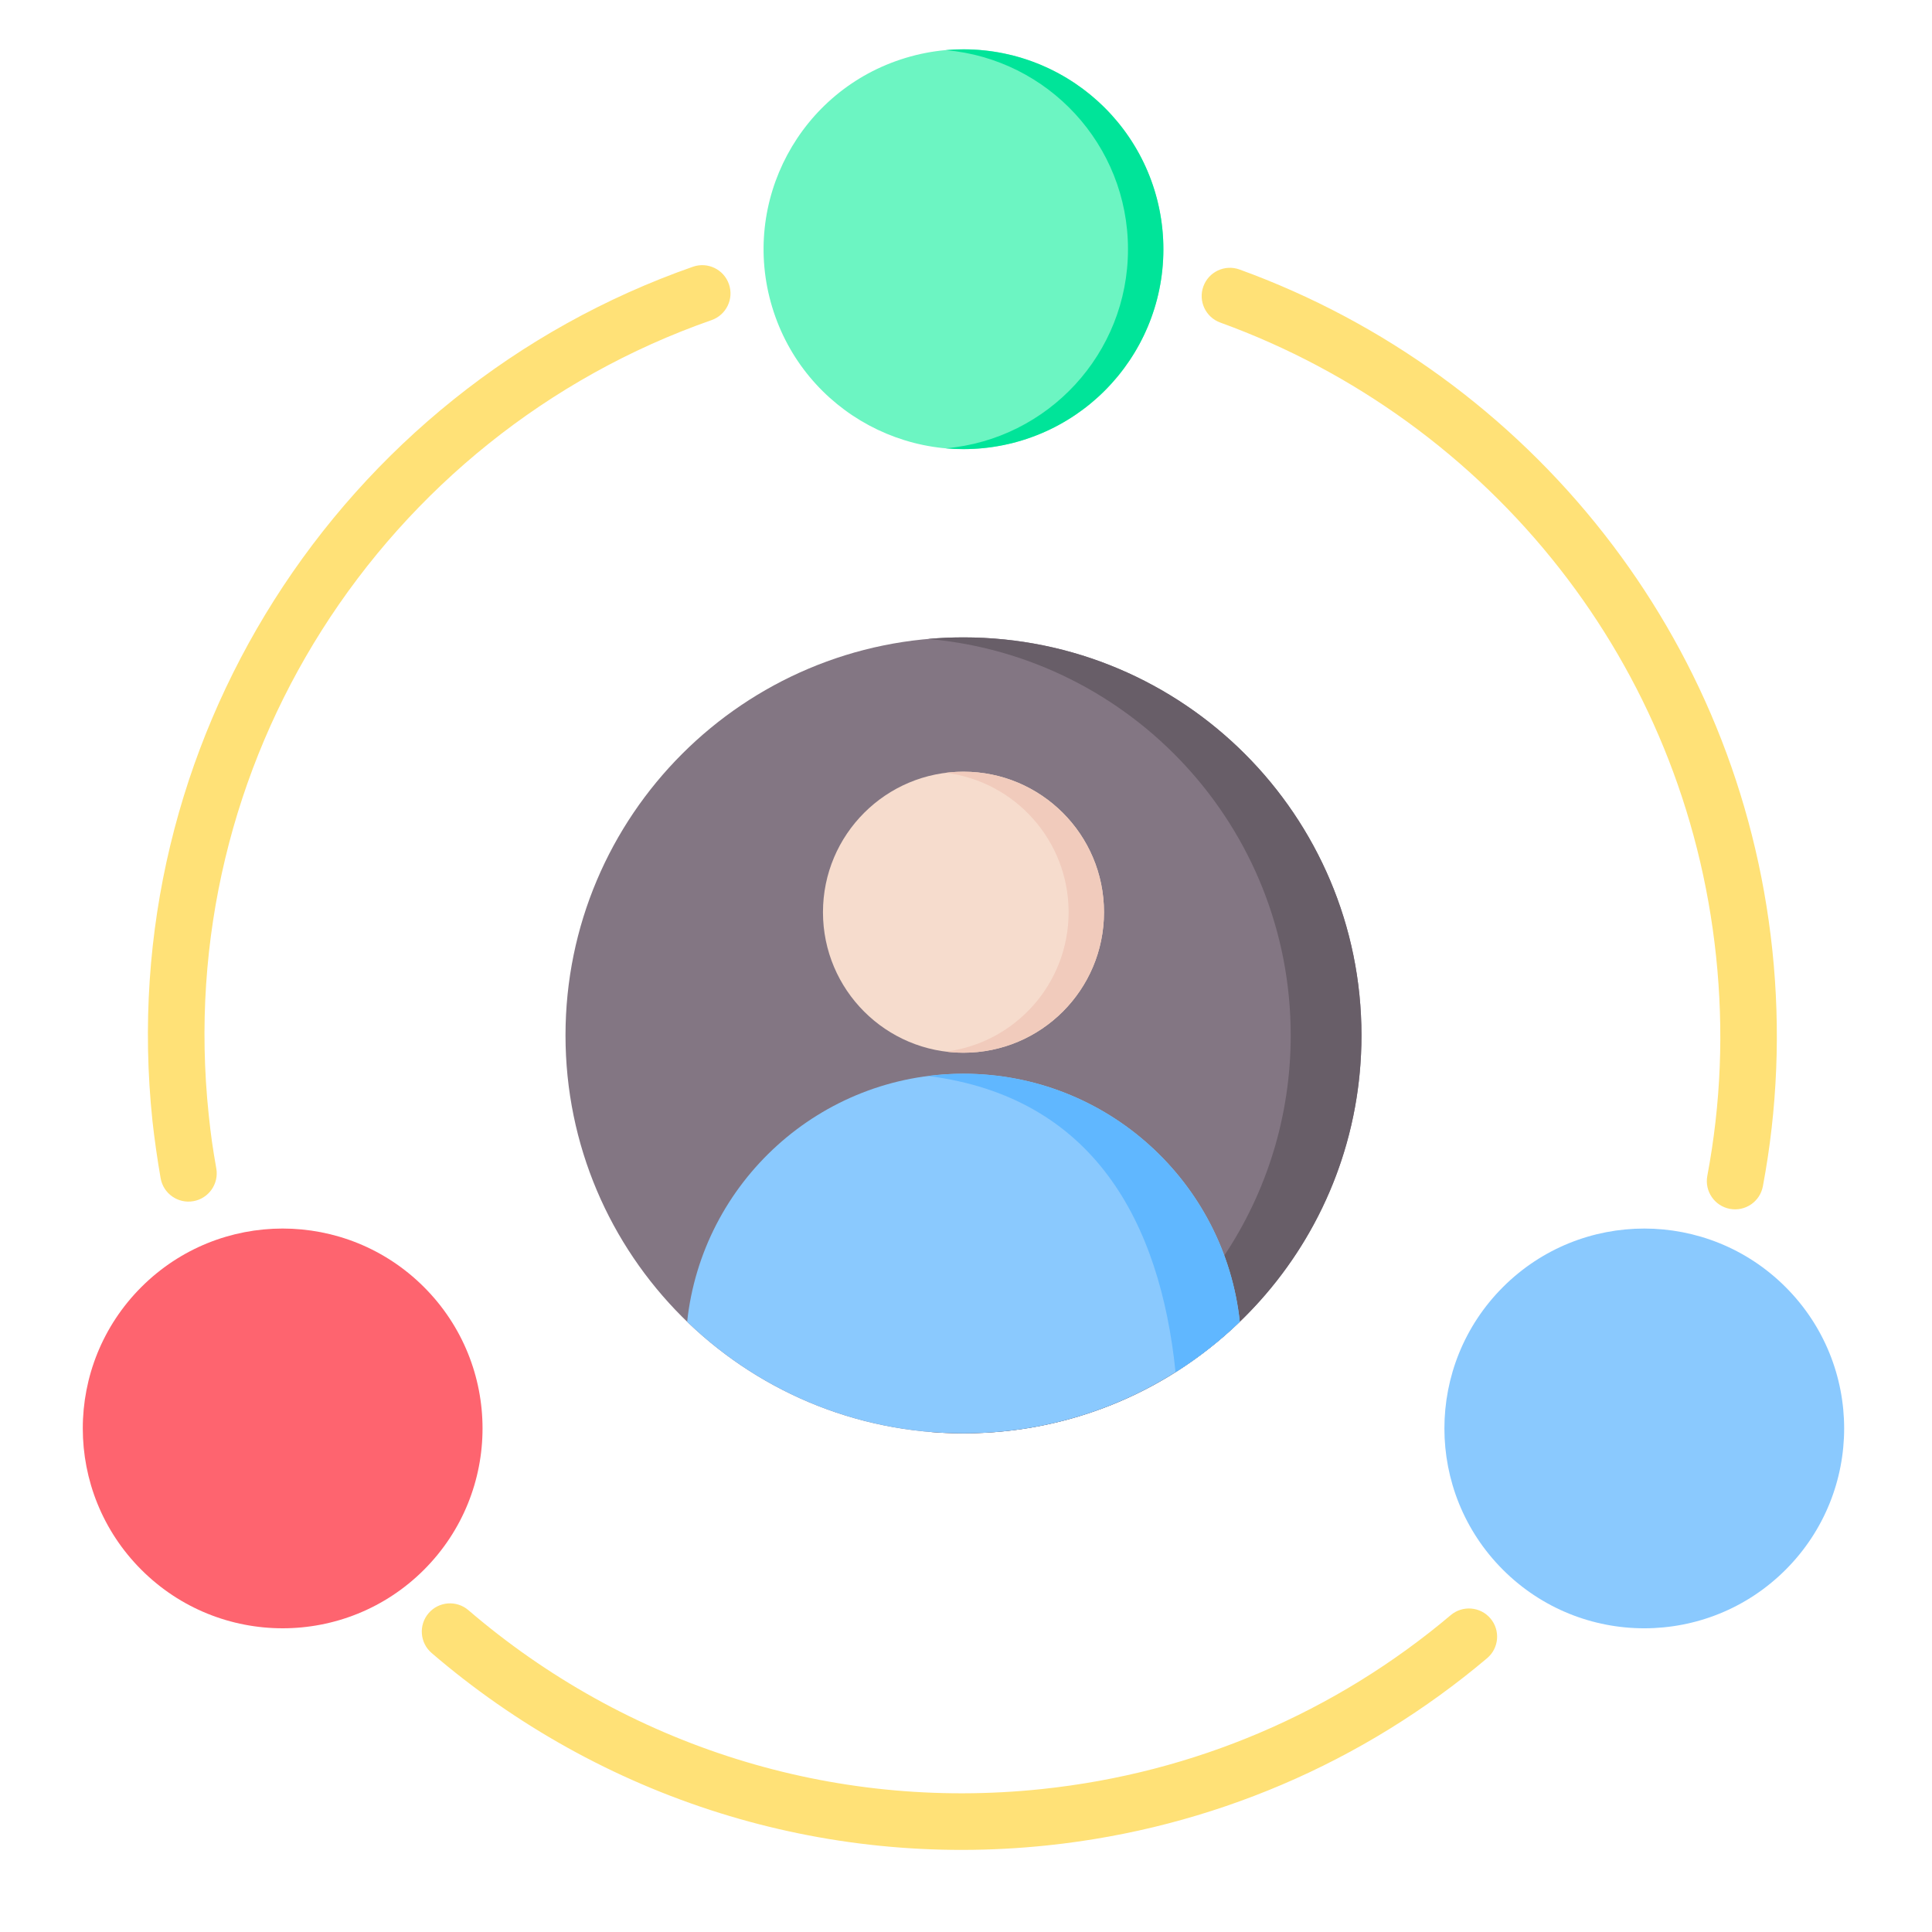 <svg width="128" height="128" viewBox="0 0 128 128" fill="none" xmlns="http://www.w3.org/2000/svg">
<path fill-rule="evenodd" clip-rule="evenodd" d="M45.912 17.671C46.889 17.332 47.956 17.85 48.294 18.827C48.633 19.804 48.115 20.871 47.138 21.21C36.284 25.005 27.261 32.37 21.309 41.772C15.481 50.98 12.598 62.151 13.827 73.847C13.902 74.561 13.975 75.156 14.043 75.641C14.118 76.166 14.214 76.758 14.33 77.411C14.51 78.43 13.831 79.401 12.812 79.581C11.794 79.761 10.823 79.082 10.643 78.064C10.543 77.502 10.443 76.87 10.342 76.163C10.236 75.417 10.154 74.773 10.098 74.239C8.779 61.688 11.883 49.684 18.154 39.776C24.553 29.666 34.251 21.748 45.912 17.671ZM28.594 109.514C27.812 108.84 27.724 107.659 28.398 106.876C29.072 106.093 30.253 106.006 31.036 106.68C36.188 111.106 42.232 114.49 48.817 116.546C55.151 118.524 61.985 119.27 69.009 118.532C74.123 117.994 78.965 116.714 83.439 114.81C88.087 112.833 92.349 110.186 96.118 107.005C96.906 106.341 98.085 106.441 98.749 107.23C99.413 108.018 99.313 109.196 98.525 109.86C94.467 113.285 89.888 116.13 84.905 118.25C80.073 120.306 74.869 121.687 69.401 122.261C61.86 123.054 54.516 122.251 47.706 120.124C40.635 117.916 34.139 114.278 28.594 109.514ZM116.795 78.594C116.605 79.611 115.627 80.28 114.61 80.091C113.594 79.9 112.924 78.922 113.114 77.906C113.56 75.537 113.838 73.12 113.936 70.672C114.032 68.277 113.955 65.832 113.694 63.35C112.672 53.621 108.946 44.844 103.344 37.686C97.552 30.284 89.749 24.6 80.852 21.373C79.88 21.024 79.375 19.953 79.724 18.981C80.073 18.009 81.145 17.503 82.117 17.853C91.671 21.317 100.054 27.428 106.284 35.389C112.317 43.097 116.327 52.528 117.423 62.958C117.7 65.591 117.781 68.214 117.677 70.81C117.571 73.456 117.273 76.056 116.795 78.594Z" fill="#FFE177"/>
<path d="M118.301 104C123.473 98.829 123.473 90.444 118.301 85.273C113.13 80.102 104.745 80.102 99.574 85.273C94.403 90.445 94.403 98.829 99.574 104.001C104.746 109.172 113.13 109.172 118.301 104Z" fill="#8AC9FE"/>
<path d="M28.091 104C33.262 98.828 33.262 90.444 28.091 85.273C22.919 80.101 14.535 80.101 9.363 85.273C4.192 90.444 4.192 98.829 9.364 104C14.535 109.172 22.92 109.171 28.091 104Z" fill="#FE646F"/>
<path d="M67.671 29.185C74.671 27.066 78.627 19.674 76.508 12.674C74.389 5.674 66.997 1.718 59.997 3.837C52.998 5.956 49.041 13.348 51.16 20.348C53.279 27.348 60.671 31.304 67.671 29.185Z" fill="#6CF5C2"/>
<path fill-rule="evenodd" clip-rule="evenodd" d="M63.834 3.27C71.147 3.27 77.076 9.198 77.076 16.512C77.076 23.825 71.147 29.754 63.834 29.754C63.438 29.754 63.048 29.736 62.662 29.702C69.426 29.108 74.732 23.43 74.732 16.512C74.732 9.593 69.426 3.915 62.662 3.322C63.048 3.288 63.438 3.27 63.834 3.27Z" fill="#00E499"/>
<path d="M63.834 94.962C78.396 94.962 90.201 83.157 90.201 68.595C90.201 54.033 78.396 42.228 63.834 42.228C49.271 42.228 37.466 54.033 37.466 68.595C37.466 83.157 49.271 94.962 63.834 94.962Z" fill="#837683"/>
<path fill-rule="evenodd" clip-rule="evenodd" d="M85.513 68.595C85.513 73.989 83.893 79.004 81.114 83.181C80.042 84.794 78.796 86.281 77.405 87.617C73.195 91.659 67.646 94.317 61.489 94.859C62.262 94.927 63.044 94.962 63.834 94.962C65.115 94.962 66.375 94.871 67.607 94.695C67.766 94.672 67.924 94.647 68.083 94.622C80.625 92.59 90.201 81.711 90.201 68.595C90.201 54.033 78.396 42.228 63.834 42.228C63.044 42.228 62.262 42.263 61.49 42.331C74.954 43.516 85.513 54.823 85.513 68.595Z" fill="#685E68"/>
<path fill-rule="evenodd" clip-rule="evenodd" d="M63.834 71.138C54.335 71.138 46.516 78.335 45.525 87.57C50.268 92.147 56.722 94.962 63.833 94.962C65.114 94.962 66.374 94.871 67.607 94.695C73.214 93.891 78.252 91.322 82.14 87.57C81.151 78.333 73.333 71.138 63.834 71.138Z" fill="#8AC9FE"/>
<path fill-rule="evenodd" clip-rule="evenodd" d="M61.49 71.286C72.45 72.679 76.867 80.972 77.883 90.911C79.416 89.944 80.842 88.823 82.14 87.57C81.151 78.332 73.333 71.138 63.833 71.138C63.04 71.138 62.258 71.189 61.49 71.286Z" fill="#60B7FF"/>
<path d="M63.834 69.746C68.975 69.746 73.143 65.578 73.143 60.437C73.143 55.295 68.975 51.127 63.834 51.127C58.692 51.127 54.524 55.295 54.524 60.437C54.524 65.578 58.692 69.746 63.834 69.746Z" fill="#F6DCCD"/>
<path fill-rule="evenodd" clip-rule="evenodd" d="M70.799 60.437C70.799 65.181 67.25 69.097 62.662 69.673C63.045 69.721 63.437 69.746 63.834 69.746C68.975 69.746 73.143 65.578 73.143 60.437C73.143 55.295 68.975 51.127 63.834 51.127C63.437 51.127 63.045 51.152 62.662 51.2C67.25 51.776 70.799 55.692 70.799 60.437Z" fill="#F1CBBC"/>
</svg>
